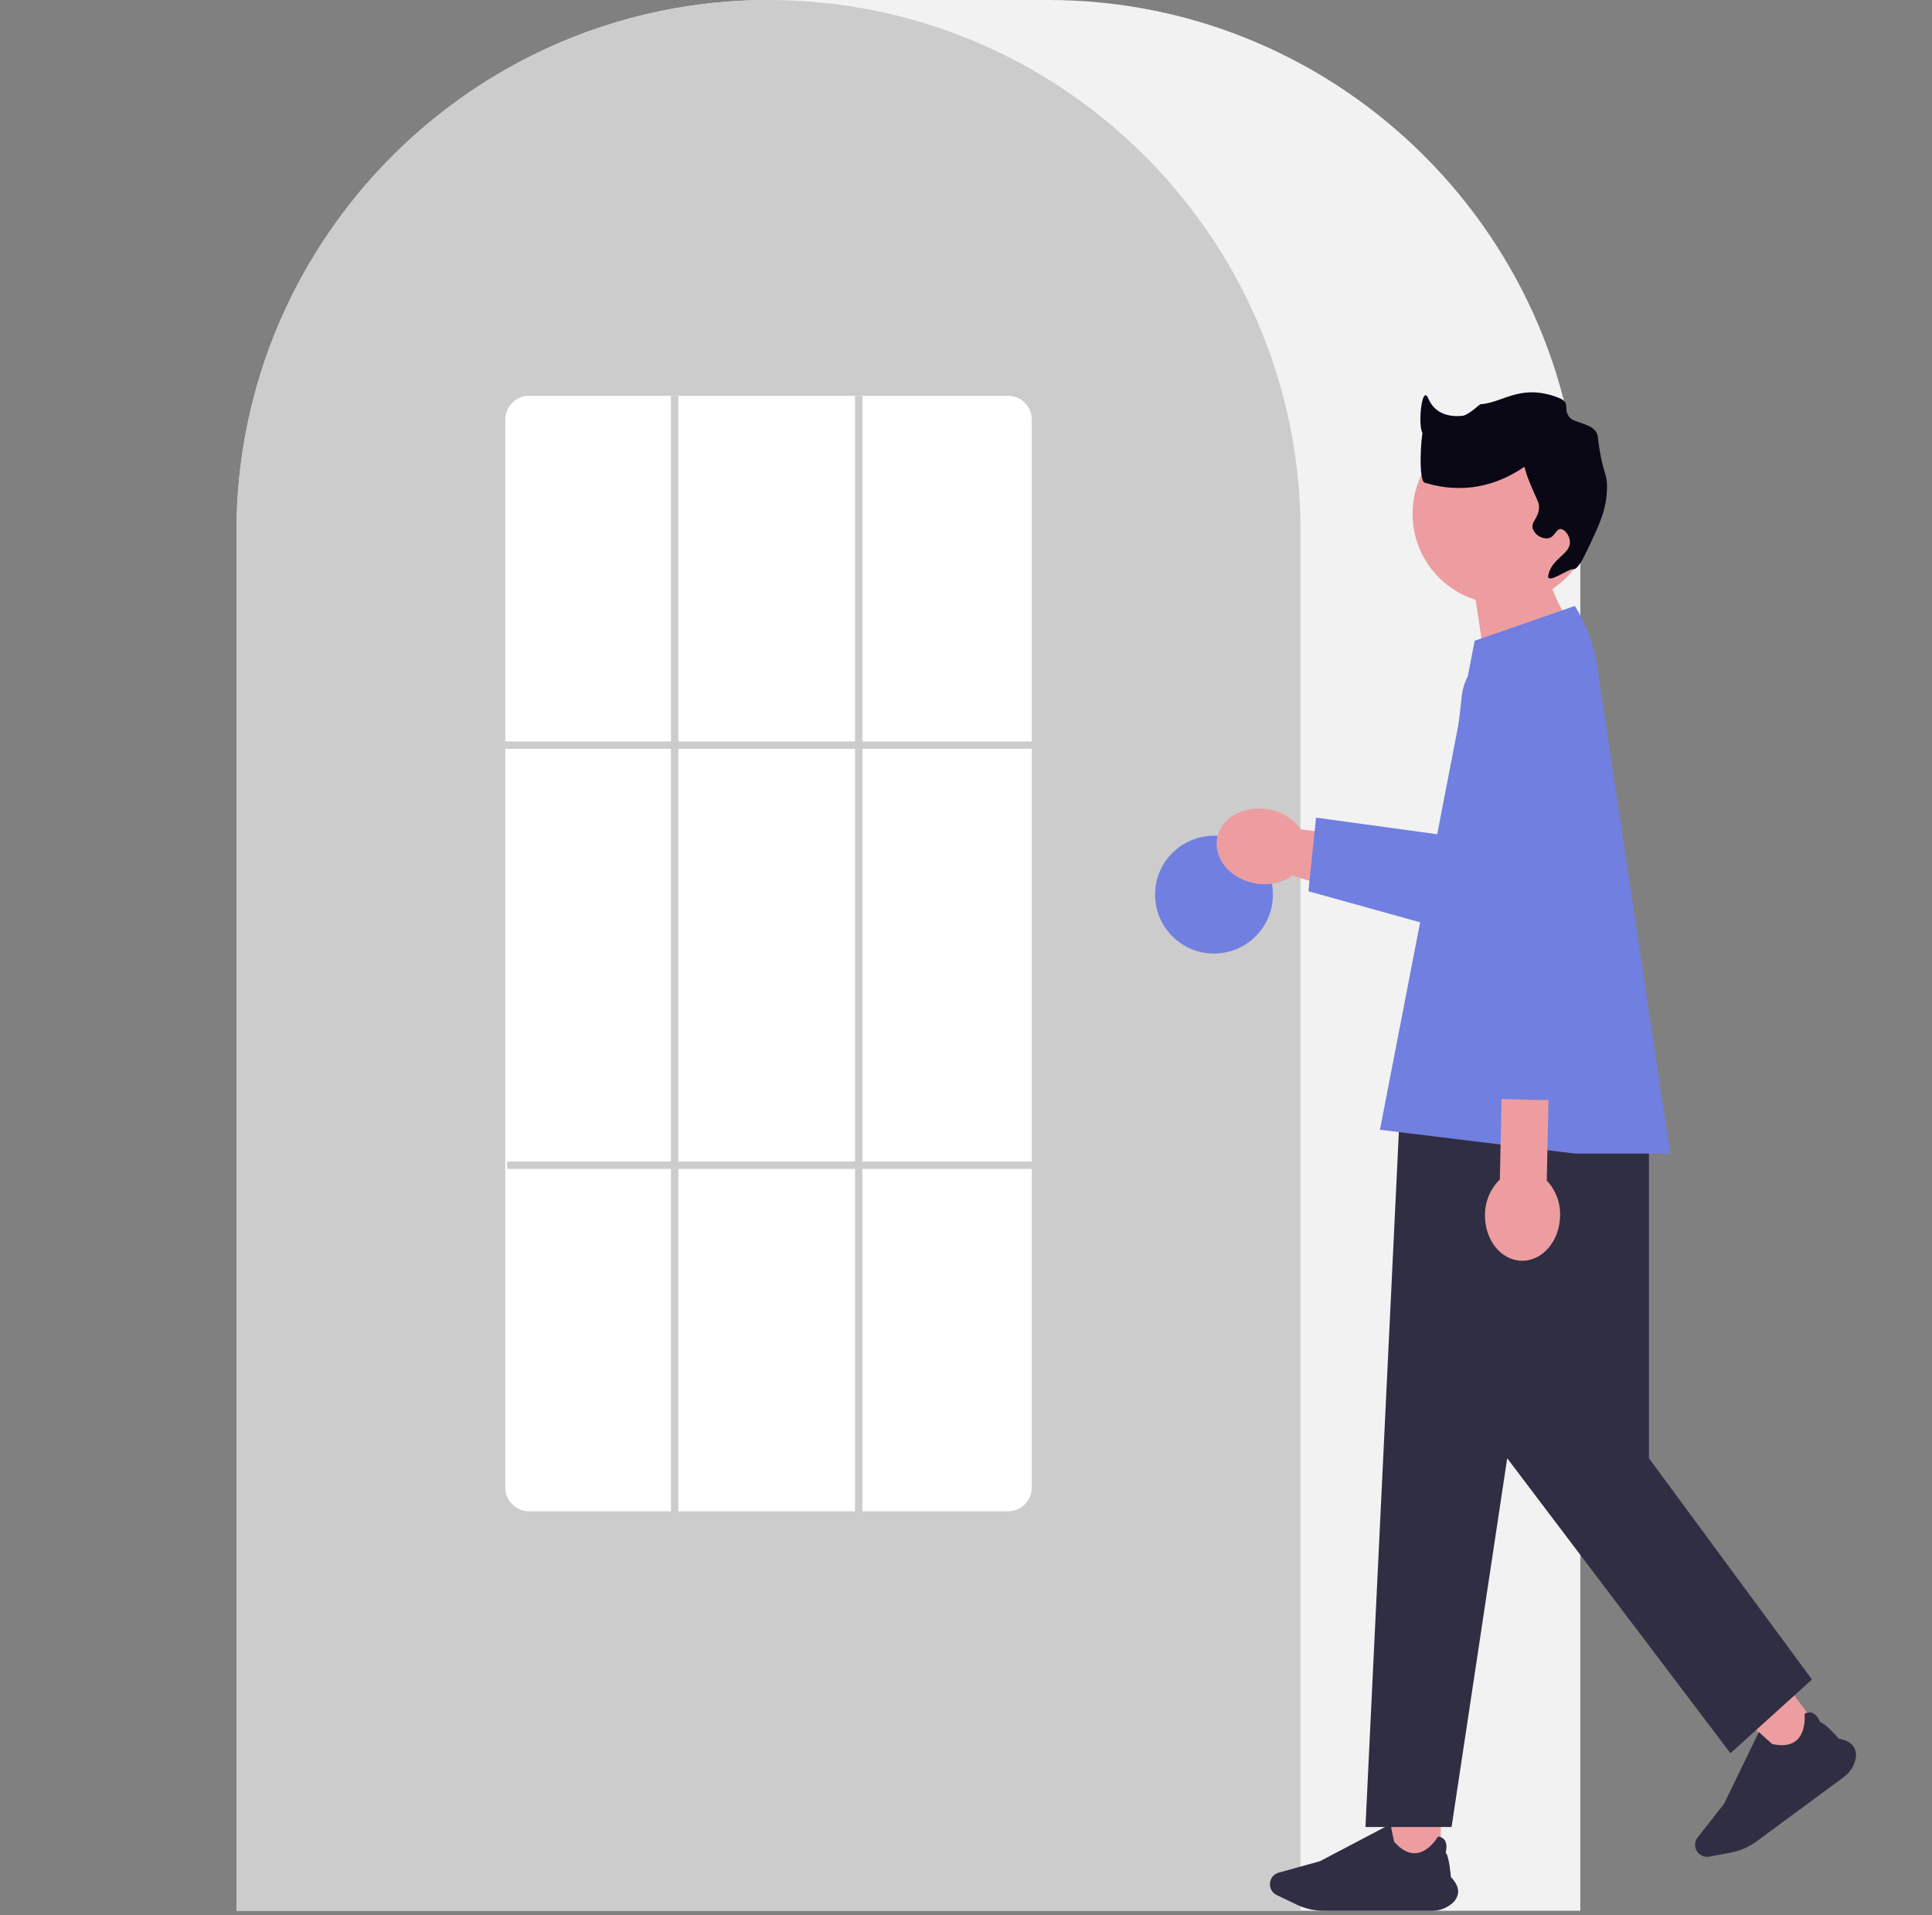 <svg width="801" height="794" viewBox="0 0 801 794" fill="none" xmlns="http://www.w3.org/2000/svg">
<rect x="0" y="0" width="801" height="794" fill="#808080" stroke="none"/>
<g clip-path="url(#clip0_4_26)">
<path d="M655.193 792.196H98.061V220.563C98.061 98.944 197.005 -1.52588e-05 318.624 -1.52588e-05H434.63C556.249 -1.52588e-05 655.193 98.944 655.193 220.563V792.196Z" fill="#F2F2F2"/>
<path d="M539.188 792.196H98.061V220.563C97.939 173.961 112.696 128.537 140.183 90.905C141.196 89.524 142.207 88.161 143.249 86.813C156.544 69.376 172.366 54.019 190.192 41.249C191.199 40.516 192.21 39.796 193.236 39.076C208.152 28.754 224.288 20.315 241.275 13.953C242.284 13.571 243.311 13.188 244.338 12.82C259.701 7.336 275.627 3.58 291.822 1.62C292.822 1.483 293.857 1.376 294.887 1.268C310.668 -0.419 326.585 -0.419 342.366 1.268C343.394 1.375 344.425 1.483 345.44 1.621C361.63 3.582 377.552 7.338 392.911 12.821C393.938 13.188 394.966 13.571 395.977 13.955C412.756 20.236 428.702 28.549 443.461 38.706C444.486 39.406 445.512 40.13 446.523 40.85C456.515 47.983 465.9 55.929 474.583 64.607C481.546 71.568 488.035 78.988 494.006 86.817C495.045 88.161 496.055 89.524 497.067 90.903C524.555 128.536 539.312 173.96 539.191 220.563L539.188 792.196Z" fill="#CCCCCC"/>
<path d="M503.317 395.336C516.805 395.336 527.739 384.402 527.739 370.914C527.739 357.426 516.805 346.492 503.317 346.492C489.829 346.492 478.895 357.426 478.895 370.914C478.895 384.402 489.829 395.336 503.317 395.336Z" fill="#717FE0"/>
<path d="M417.839 626.583H219.409C216.796 626.597 214.283 625.574 212.423 623.738C210.563 621.903 209.507 619.404 209.487 616.791V173.879C209.507 171.266 210.563 168.768 212.423 166.932C214.283 165.096 216.795 164.073 219.408 164.087H417.839C420.452 164.073 422.964 165.096 424.824 166.932C426.684 168.768 427.74 171.266 427.76 173.879V616.791C427.74 619.404 426.684 621.903 424.824 623.738C422.963 625.574 420.452 626.597 417.839 626.583Z" fill="white"/>
<path d="M427.761 307.399H209.487V310.452H427.761V307.399Z" fill="#CCCCCC"/>
<path d="M428.524 481.578H210.25V484.631H428.524V481.578Z" fill="#CCCCCC"/>
<path d="M281.228 164.088H278.175V628.111H281.228V164.088Z" fill="#CCCCCC"/>
<path d="M357.547 164.088H354.494V628.111H357.547V164.088Z" fill="#CCCCCC"/>
<path d="M651.802 291.1C651.801 292.883 651.592 294.659 651.181 296.394L633.593 371.24C632.999 373.769 631.913 376.157 630.396 378.266C628.879 380.374 626.96 382.163 624.751 383.53C622.542 384.897 620.084 385.814 617.52 386.23C614.955 386.646 612.334 386.552 609.806 385.954L539.318 364.082L535.876 363.019C533.641 364.554 531.123 365.629 528.468 366.18C525.813 366.731 523.075 366.748 520.414 366.229C510.183 364.419 503.1 356.093 504.594 347.62C506.088 339.147 515.594 333.758 525.824 335.558C528.502 335.98 531.07 336.931 533.377 338.355C535.685 339.779 537.686 341.648 539.265 343.852L539.317 343.862L539.496 343.894L600.848 351.483L606.005 289.257C606.48 283.352 609.222 277.86 613.655 273.932C618.089 270.003 623.871 267.941 629.79 268.18C635.709 268.418 641.306 270.936 645.41 275.209C649.514 279.481 651.805 285.175 651.805 291.099L651.802 291.1Z" fill="#ED9DA0"/>
<path d="M651.803 291.1C651.802 292.883 651.593 294.659 651.182 296.394L636.751 374.394C636.157 376.923 635.071 379.311 633.554 381.42C632.037 383.528 630.118 385.317 627.909 386.684C625.7 388.051 623.242 388.968 620.678 389.384C618.113 389.8 615.492 389.706 612.964 389.108L542.476 369.508L545.634 338.985L599.313 346.353L606.007 289.253C606.482 283.348 609.224 277.856 613.657 273.928C618.091 269.999 623.873 267.937 629.792 268.176C635.711 268.414 641.308 270.932 645.412 275.205C649.516 279.477 651.807 285.171 651.807 291.095L651.803 291.1Z" fill="#717FE0"/>
<path d="M743.35 702.124L726.325 714.676L738.877 731.701L755.902 719.15L743.35 702.124Z" fill="#ED9DA0"/>
<path d="M764.411 736.78L728.22 763.461C725.105 765.751 721.518 767.316 717.72 768.04L708.684 769.752C707.689 769.941 706.659 769.821 705.734 769.409C704.808 768.997 704.03 768.313 703.504 767.447C702.978 766.581 702.728 765.575 702.788 764.564C702.849 763.553 703.216 762.584 703.842 761.787L714.799 747.831L729.222 718.094L729.305 718.17C731.39 720.076 734.556 722.942 734.793 723.082C739.247 724.068 742.668 723.514 744.96 721.436C748.96 717.812 748.153 710.703 748.144 710.636L748.137 710.581L748.184 710.553C748.636 710.248 749.153 710.05 749.694 709.976C750.235 709.902 750.785 709.953 751.303 710.126C753.385 710.886 754.471 713.618 754.627 714.037C756.659 714.322 761.945 720.382 762.37 720.873C765.411 721.424 767.505 722.566 768.593 724.266C769.077 725.114 769.375 726.054 769.47 727.025C769.564 727.996 769.452 728.976 769.141 729.901C768.395 732.666 766.726 735.094 764.411 736.78Z" fill="#2F2E43"/>
<path d="M597.347 751.804H576.195V772.956H597.347V751.804Z" fill="#ED9DA0"/>
<path d="M593.737 792.197H548.774C544.908 792.192 541.092 791.322 537.606 789.652L529.317 785.668C528.404 785.229 527.647 784.522 527.146 783.641C526.645 782.76 526.426 781.748 526.516 780.739C526.606 779.73 527.002 778.772 527.65 777.994C528.299 777.216 529.17 776.654 530.146 776.384L547.246 771.652L576.501 756.275L576.523 756.386C577.07 759.157 577.918 763.343 578.023 763.597C581.023 767.034 584.105 768.618 587.183 768.305C592.552 767.761 596.121 761.561 596.157 761.498L596.184 761.45L596.239 761.456C596.784 761.479 597.317 761.626 597.796 761.888C598.276 762.149 598.689 762.517 599.003 762.963C600.228 764.81 599.481 767.654 599.358 768.083C600.825 769.518 601.483 777.533 601.534 778.183C603.655 780.431 604.663 782.592 604.534 784.607C604.421 785.576 604.104 786.51 603.604 787.348C603.104 788.185 602.433 788.908 601.634 789.468C599.392 791.253 596.607 792.217 593.741 792.201L593.737 792.197Z" fill="#2F2E43"/>
<path d="M683.653 421.153H582.278L566.118 757.462H601.818L624.884 604.594L717.443 726.888L751.235 696.314L683.651 604.593L683.653 421.153Z" fill="#2F2E43"/>
<path d="M660.351 213.043C660.349 206.137 658.434 199.368 654.817 193.485C651.201 187.602 646.025 182.837 639.864 179.718C633.703 176.599 626.798 175.249 619.916 175.817C613.033 176.385 606.444 178.85 600.877 182.937C595.311 187.024 590.987 192.574 588.384 198.97C585.781 205.366 585.002 212.359 586.134 219.171C587.265 225.983 590.262 232.349 594.792 237.561C599.322 242.773 605.208 246.627 611.796 248.696L619.019 296.429L655.839 265.746C655.839 265.746 647.885 255.615 643.619 244.19C648.765 240.786 652.987 236.159 655.907 230.724C658.827 225.288 660.354 219.213 660.351 213.043Z" fill="#ED9DA0"/>
<path d="M661.392 375.051L677.949 423.841L584.274 422.788L598.241 378.208L661.392 375.051Z" fill="#ED9DA0"/>
<path d="M652.933 251.216L611.392 265.658L572.12 468.402L652.934 478.269H692.434L662.254 276.654C660.903 267.63 657.731 258.976 652.931 251.216H652.933Z" fill="#717FE0"/>
<path d="M641.286 489.438L642.009 456.113L622.551 455.691L621.828 489.016C619.888 490.91 618.345 493.172 617.288 495.669C616.232 498.166 615.682 500.848 615.673 503.559C615.448 513.947 622.234 522.519 630.831 522.706C639.428 522.893 646.58 514.623 646.805 504.235C646.913 501.525 646.481 498.821 645.534 496.28C644.586 493.739 643.142 491.412 641.286 489.435V489.438Z" fill="#ED9DA0"/>
<path d="M652.166 235.98C654.109 236.311 656.389 231.603 658.566 227.017C663.128 217.417 666.028 211.317 666.248 202.689C666.436 195.337 664.394 197.267 662.407 180.922C661.752 175.531 652.542 175.541 650.667 172.981C647.501 168.657 652.359 166.874 644.481 164.281C629.725 159.416 623.053 166.974 613.681 167.625C613.444 167.641 608.799 172.185 606.204 172.42C601.658 172.832 595.104 172.12 592.161 165.198C589.412 158.722 587.591 177.646 590.048 179.987C592.199 182.248 594.133 184.706 595.824 187.329C595.924 187.74 591.493 174.385 590.048 178.339C589.008 181.184 588.057 199.583 590.702 200.133C592.914 200.593 611.296 207.653 631.676 193.733C632.399 193.239 631.716 194.027 634.237 200.133C637.416 207.833 638.137 208.254 638.078 210.376C637.958 214.969 634.509 216.322 635.517 219.339C636.022 220.587 636.92 221.638 638.074 222.331C639.229 223.023 640.578 223.322 641.917 223.18C644.617 222.622 645.082 219.28 647.039 219.339C648.715 219.39 650.703 221.914 650.88 224.461C651.253 229.827 643.309 231.303 641.917 238.546C641.131 242.634 650.375 235.681 652.16 235.985L652.166 235.98Z" fill="#090814"/>
</g>
<defs>
<clipPath id="clip0_4_26">
<rect width="800.012" height="793.179" fill="white"/>
</clipPath>
</defs>
</svg>
